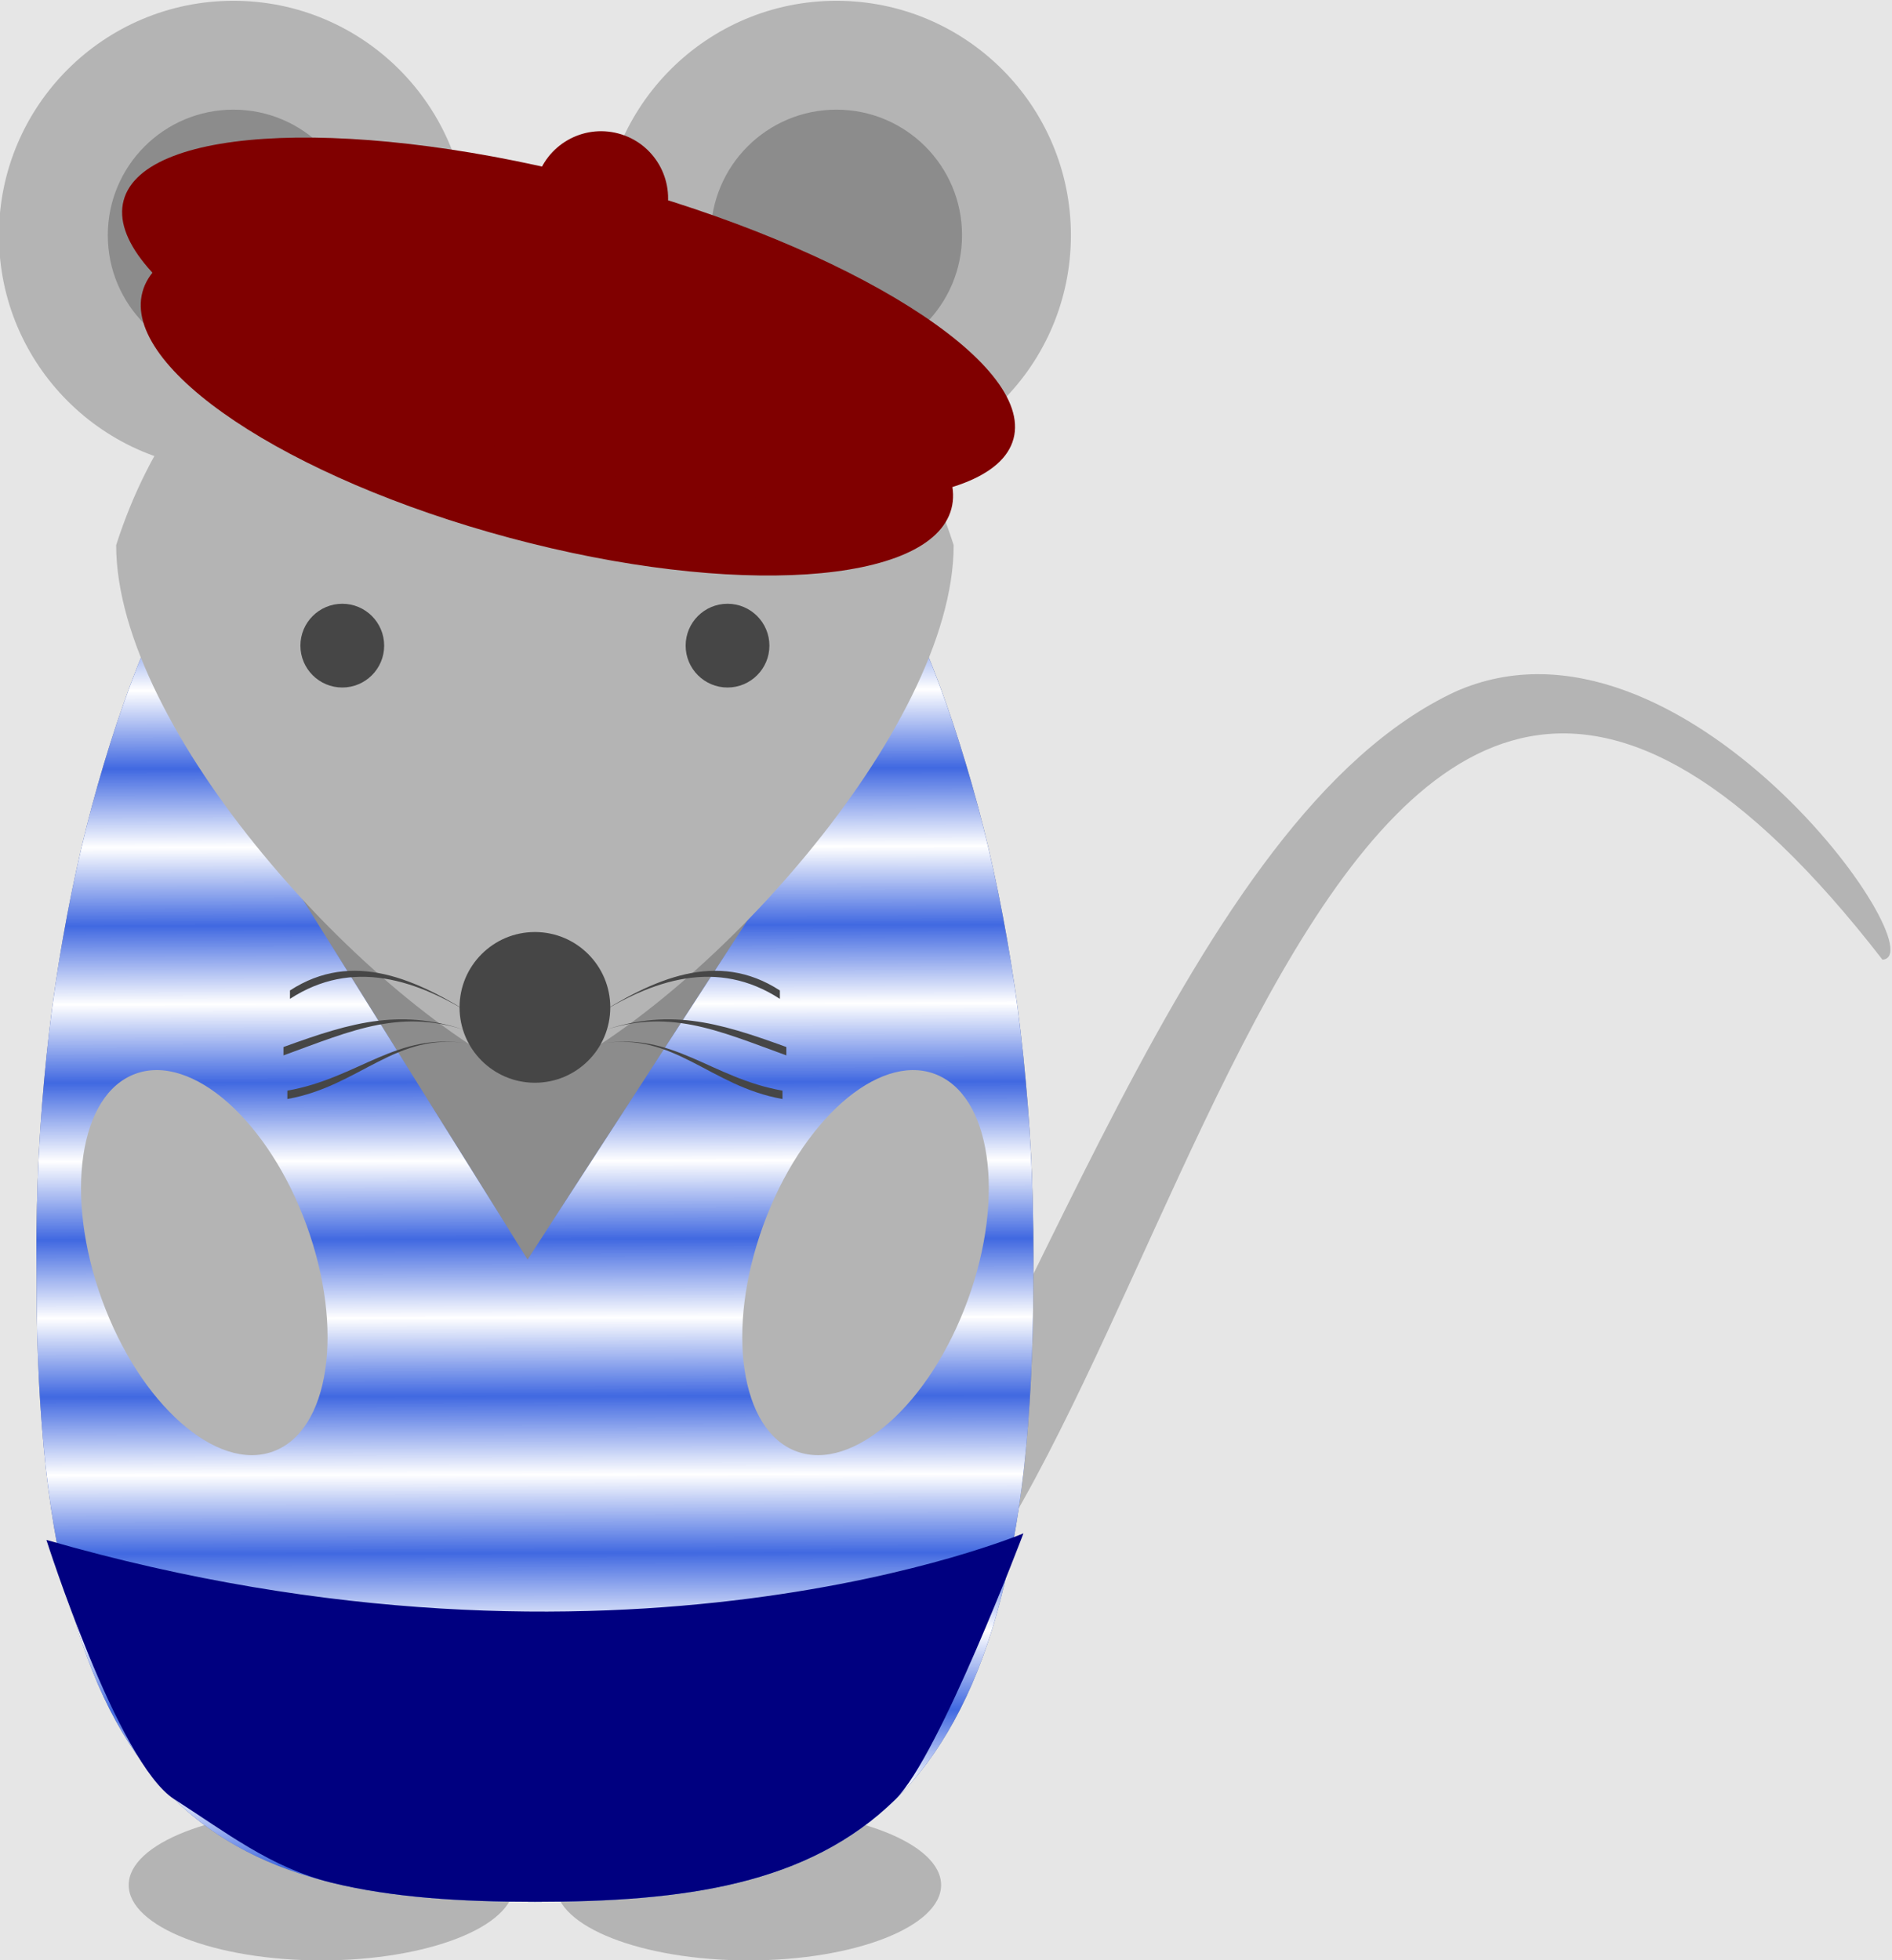 <?xml version="1.0" encoding="UTF-8" standalone="no"?>
<!-- Created with Inkscape (http://www.inkscape.org/) -->

<svg
   xmlns:dc="http://purl.org/dc/elements/1.1/"
   xmlns:cc="http://creativecommons.org/ns#"
   xmlns:rdf="http://www.w3.org/1999/02/22-rdf-syntax-ns#"
   xmlns:svg="http://www.w3.org/2000/svg"
   xmlns="http://www.w3.org/2000/svg"
   xmlns:xlink="http://www.w3.org/1999/xlink"
   xmlns:sodipodi="http://sodipodi.sourceforge.net/DTD/sodipodi-0.dtd"
   xmlns:inkscape="http://www.inkscape.org/namespaces/inkscape"
   version="1.1"
   id="svg2"
   xml:space="preserve"
   width="102.436"
   height="106.13"
   viewBox="0 0 102.436 106.13"
   sodipodi:docname="Passepartout.svg"
   inkscape:version="0.92.2 5c3e80d, 2017-08-06"><defs
     id="defs6"><pattern
       inkscape:collect="always"
       xlink:href="#Strips1_1white"
       id="pattern2358"
       patternTransform="matrix(-0.005,3.185,-66.732,-0.1,198.041,58.855)" /><pattern
       inkscape:stockid="Stripes 1:1 white"
       id="Strips1_1white"
       patternTransform="translate(0,0) scale(10,10)"
       height="1"
       width="2"
       patternUnits="userSpaceOnUse"
       inkscape:collect="always"><rect
         id="rect1641"
         height="2"
         width="1"
         y="-0.5"
         x="0"
         style="fill:white;stroke:none" /></pattern><clipPath
       clipPathUnits="userSpaceOnUse"
       id="clipPath76"><path
         d="m 95.245,-96.379 c 8.504,12.586 14.627,34.016 25.512,39.118 9.184,4.082 24.151,-10.545 17.348,-10.885 -21.77,23.811 -23.811,-24.832 -36.057,-32.656 z"
         id="path74"
         inkscape:connector-curvature="0" /></clipPath></defs><sodipodi:namedview
     pagecolor="#ffffff"
     bordercolor="#666666"
     borderopacity="1"
     objecttolerance="10"
     gridtolerance="10"
     guidetolerance="10"
     inkscape:pageopacity="0"
     inkscape:pageshadow="2"
     inkscape:window-width="640"
     inkscape:window-height="480"
     id="namedview4"
     showgrid="false"
     inkscape:zoom="7.1847412"
     inkscape:cx="117.41567"
     inkscape:cy="22.60284"
     inkscape:current-layer="g10"
     fit-margin-top="0"
     fit-margin-left="0"
     fit-margin-right="0"
     fit-margin-bottom="0" /><g
     id="g10"
     inkscape:groupmode="layer"
     inkscape:label="80days"
     transform="matrix(1.333,0,0,-1.333,-235.542,168.923)"><rect
       style="opacity:1;fill:#e6e6e6;fill-opacity:1;fill-rule:evenodd;stroke:none;stroke-width:5.669;stroke-linecap:round;stroke-miterlimit:4;stroke-dasharray:none;stroke-dashoffset:0;stroke-opacity:1"
       id="rect1638"
       width="96.14"
       height="92.698"
       x="169.28"
       y="-132.17"
       transform="scale(1,-1)" /><g
       transform="translate(28.346,156.74)"
       id="g34" /><g
       transform="translate(28.346,156.74)"
       id="g54" /><path
       inkscape:connector-curvature="0"
       id="path174"
       style="fill:#b4b4b4;fill-opacity:1;fill-rule:nonzero;stroke:none"
       d="m 197.576,50.156 c 0,1.691 -3.503,3.061 -7.824,3.061 -4.321,0 -7.824,-1.371 -7.824,-3.061 0,-1.691 3.503,-3.061 7.824,-3.061 4.321,0 7.824,1.371 7.824,3.061 z" /><path
       inkscape:connector-curvature="0"
       id="path178"
       style="fill:#b4b4b4;fill-opacity:1;fill-rule:nonzero;stroke:none"
       d="m 214.925,50.156 c 0,1.691 -3.503,3.061 -7.824,3.061 -4.321,0 -7.824,-1.371 -7.824,-3.061 0,-1.691 3.503,-3.061 7.824,-3.061 4.321,0 7.824,1.371 7.824,3.061 z" /><path
       inkscape:connector-curvature="0"
       id="path182"
       style="fill:#b4b4b4;fill-opacity:1;fill-rule:nonzero;stroke:none"
       d="m 220.197,117.168 c 0,5.26 -4.264,9.524 -9.524,9.524 -5.26,0 -9.524,-4.264 -9.524,-9.524 0,-5.26 4.264,-9.524 9.524,-9.524 5.26,0 9.524,4.264 9.524,9.524 z" /><path
       inkscape:connector-curvature="0"
       id="path186"
       style="fill:#8c8c8c;fill-opacity:1;fill-rule:nonzero;stroke:none"
       d="m 215.775,117.168 c 0,2.818 -2.284,5.102 -5.102,5.102 -2.818,0 -5.102,-2.284 -5.102,-5.102 0,-2.818 2.284,-5.102 5.102,-5.102 2.818,0 5.102,2.284 5.102,5.102 z" /><path
       inkscape:connector-curvature="0"
       id="path190"
       style="fill:#b4b4b4;fill-opacity:1;fill-rule:nonzero;stroke:none"
       d="m 195.706,117.168 c 0,5.26 -4.264,9.524 -9.524,9.524 -5.26,0 -9.524,-4.264 -9.524,-9.524 0,-5.26 4.264,-9.524 9.524,-9.524 5.26,0 9.524,4.264 9.524,9.524 z" /><path
       inkscape:connector-curvature="0"
       id="path194"
       style="fill:#8c8c8c;fill-opacity:1;fill-rule:nonzero;stroke:none"
       d="m 191.283,117.168 c 0,2.818 -2.284,5.102 -5.102,5.102 -2.818,0 -5.102,-2.284 -5.102,-5.102 0,-2.818 2.284,-5.102 5.102,-5.102 2.818,0 5.102,2.284 5.102,5.102 z" /><path
       inkscape:connector-curvature="0"
       id="path198"
       style="fill:#b4b4b4;fill-opacity:1;fill-rule:nonzero;stroke:none"
       d="m 210.265,59.511 c 8.504,12.552 14.627,34.016 25.546,39.118 9.184,4.082 19.661,-10.749 17.348,-10.885 -22.995,29.696 -28.505,-21.396 -40.751,-29.22 z" /><path
       inkscape:connector-curvature="0"
       id="path202"
       style="fill:#8c8c8c;fill-opacity:1;fill-rule:nonzero;stroke:none"
       d="m 218.667,74.647 c 0,-22.451 -8.164,-25.172 -20.24,-25.172 -12.076,0 -20.24,2.721 -20.24,25.172 -0.34,22.451 8.844,40.479 20.24,40.479 11.396,0 20.58,-18.028 20.24,-40.479 z" /><path
       d="m 218.667,74.647 c 0,-22.451 -8.164,-25.172 -20.24,-25.172 -12.076,0 -20.24,2.721 -20.24,25.172 -0.021,1.403 -0.005,2.789 0.046,4.154 0.051,1.365 0.138,2.71 0.259,4.031 0.12,1.321 0.274,2.618 0.46,3.887 0.186,1.27 0.404,2.512 0.651,3.724 0.248,1.212 0.526,2.393 0.832,3.54 0.306,1.147 0.641,2.261 1.001,3.337 0.361,1.076 0.748,2.115 1.16,3.114 l 15.533,-24.872 16.126,24.872 c 0.412,-0.999 0.8,-2.038 1.16,-3.114 0.361,-1.076 0.695,-2.19 1.002,-3.337 0.306,-1.147 0.584,-2.329 0.832,-3.54 0.248,-1.212 0.466,-2.454 0.651,-3.724 0.186,-1.27 0.34,-2.566 0.46,-3.887 0.12,-1.321 0.207,-2.665 0.259,-4.031 0.051,-1.365 0.067,-2.751 0.046,-4.154 z"
       style="fill:#4169e1;fill-opacity:1;fill-rule:nonzero;stroke:none"
       id="path113"
       inkscape:connector-curvature="0"
       sodipodi:nodetypes="cscsssssscccsssssscc" /><path
       sodipodi:nodetypes="cscsssssscccsssssscc"
       inkscape:connector-curvature="0"
       id="path115"
       style="fill:url(#pattern2358);fill-opacity:1;fill-rule:nonzero;stroke:none"
       d="m 218.667,74.647 c 0,-22.451 -8.164,-25.172 -20.24,-25.172 -12.076,0 -20.24,2.721 -20.24,25.172 -0.021,1.403 -0.005,2.789 0.046,4.154 0.051,1.365 0.138,2.71 0.259,4.031 0.12,1.321 0.274,2.618 0.46,3.887 0.186,1.27 0.404,2.512 0.651,3.724 0.248,1.212 0.526,2.393 0.832,3.54 0.306,1.147 0.641,2.261 1.001,3.337 0.361,1.076 0.748,2.115 1.16,3.114 l 15.533,-24.872 16.126,24.872 c 0.412,-0.999 0.8,-2.038 1.16,-3.114 0.361,-1.076 0.695,-2.19 1.002,-3.337 0.306,-1.147 0.584,-2.329 0.832,-3.54 0.248,-1.212 0.466,-2.454 0.651,-3.724 0.186,-1.27 0.34,-2.567 0.46,-3.887 0.12,-1.321 0.207,-2.665 0.259,-4.031 0.051,-1.365 0.067,-2.751 0.046,-4.154 z" /><path
       inkscape:connector-curvature="0"
       id="path206"
       style="fill:#b4b4b4;fill-opacity:1;fill-rule:nonzero;stroke:none"
       d="m 215.435,104.582 c 0,-7.484 -10.205,-18.709 -17.008,-21.77 -6.803,3.061 -17.008,14.287 -17.008,21.77 5.443,17.008 28.573,17.008 34.016,0 z" /><path
       inkscape:connector-curvature="0"
       id="path210"
       style="fill:#b4b4b4;fill-opacity:1;fill-rule:nonzero;stroke:none"
       d="m 216.011,73.926 c 1.542,4.237 0.932,8.349 -1.363,9.184 -2.295,0.835 -5.406,-1.922 -6.948,-6.159 -1.542,-4.237 -0.932,-8.349 1.363,-9.184 2.295,-0.835 5.406,1.922 6.948,6.159 z" /><path
       inkscape:connector-curvature="0"
       id="path214"
       style="fill:#b4b4b4;fill-opacity:1;fill-rule:nonzero;stroke:none"
       d="m 189.154,76.951 c -1.542,4.237 -4.653,6.995 -6.948,6.159 -2.295,-0.835 -2.905,-4.947 -1.363,-9.184 1.542,-4.237 4.653,-6.995 6.948,-6.159 2.295,0.835 2.905,4.947 1.363,9.184 z" /><path
       inkscape:connector-curvature="0"
       id="path218"
       style="fill:#464646;fill-opacity:1;fill-rule:nonzero;stroke:none"
       d="m 201.107,84.329 c 2.96,0.52 4.416,-1.725 7.375,-2.245 v 0.34 c -2.922,0.513 -4.449,2.418 -7.375,1.905 z" /><path
       inkscape:connector-curvature="0"
       id="path222"
       style="fill:#464646;fill-opacity:1;fill-rule:nonzero;stroke:none"
       d="m 195.747,84.329 c -2.96,0.52 -4.419,-1.725 -7.375,-2.245 v 0.34 c 2.922,0.513 4.449,2.418 7.375,1.905 z" /><path
       inkscape:connector-curvature="0"
       id="path226"
       style="fill:#464646;fill-opacity:1;fill-rule:nonzero;stroke:none"
       d="m 200.985,84.787 c 2.827,1.028 4.827,0.095 7.654,-0.932 v 0.34 c -2.816,1.024 -4.837,1.616 -7.654,0.592 z" /><path
       inkscape:connector-curvature="0"
       id="path230"
       style="fill:#464646;fill-opacity:1;fill-rule:nonzero;stroke:none"
       d="m 195.869,84.787 c -2.827,1.028 -4.827,0.095 -7.654,-0.932 v 0.34 c 2.816,1.024 4.837,1.616 7.654,0.592 z" /><path
       inkscape:connector-curvature="0"
       id="path234"
       style="fill:#464646;fill-opacity:1;fill-rule:nonzero;stroke:none"
       d="m 200.709,85.339 c 2.528,1.64 5.14,2.453 7.667,0.813 v 0.341 c -2.538,1.646 -5.13,0.493 -7.667,-1.153 z" /><path
       inkscape:connector-curvature="0"
       id="path238"
       style="fill:#464646;fill-opacity:1;fill-rule:nonzero;stroke:none"
       d="m 196.145,85.339 c -2.528,1.64 -5.14,2.453 -7.667,0.813 v 0.341 c 2.538,1.646 5.13,0.493 7.667,-1.153 z" /><path
       inkscape:connector-curvature="0"
       id="path242"
       style="fill:#464646;fill-opacity:1;fill-rule:nonzero;stroke:none"
       d="m 201.488,85.805 c 0,1.691 -1.371,3.061 -3.061,3.061 -1.691,0 -3.061,-1.371 -3.061,-3.061 0,-1.691 1.371,-3.061 3.061,-3.061 1.691,0 3.061,1.371 3.061,3.061 z" /><path
       inkscape:connector-curvature="0"
       id="path246"
       style="fill:#464646;fill-opacity:1;fill-rule:nonzero;stroke:none"
       d="m 207.951,100.499 c 0,0.939 -0.762,1.701 -1.701,1.701 -0.939,0 -1.701,-0.762 -1.701,-1.701 0,-0.939 0.762,-1.701 1.701,-1.701 0.939,0 1.701,0.762 1.701,1.701 z" /><path
       inkscape:connector-curvature="0"
       id="path250"
       style="fill:#464646;fill-opacity:1;fill-rule:nonzero;stroke:none"
       d="m 192.304,100.499 c 0,0.939 -0.761,1.701 -1.701,1.701 -0.939,0 -1.701,-0.762 -1.701,-1.701 0,-0.939 0.762,-1.701 1.701,-1.701 0.939,0 1.701,0.762 1.701,1.701 z" /><g
       id="g256"
       transform="translate(28.346,156.74)"><path
         inkscape:connector-curvature="0"
         id="path258"
         style="fill:#800000;fill-opacity:1;fill-rule:nonzero;stroke:none"
         d="m 186.996,-50.684 c 0.827,3.085 -5.858,7.556 -14.931,9.988 -9.073,2.431 -17.098,1.902 -17.925,-1.183 -0.827,-3.085 5.858,-7.556 14.931,-9.988 9.073,-2.431 17.098,-1.902 17.925,1.183 z" /></g><g
       id="g260"
       transform="translate(28.346,156.74)"><path
         inkscape:connector-curvature="0"
         id="path262"
         style="fill:#800000;fill-opacity:1;fill-rule:nonzero;stroke:none"
         d="m 189.519,-47.839 c 0.827,3.085 -6.594,7.754 -16.574,10.428 -9.981,2.675 -18.741,2.342 -19.568,-0.743 -0.827,-3.085 6.594,-7.754 16.574,-10.428 9.981,-2.675 18.741,-2.342 19.568,0.743 z" /></g><g
       id="g264"
       transform="translate(28.346,156.74)"><path
         inkscape:connector-curvature="0"
         id="path266"
         style="fill:#800000;fill-opacity:1;fill-rule:nonzero;stroke:none"
         d="m 175.397,-38.772 c 0.389,1.452 -0.472,2.944 -1.924,3.333 -1.452,0.389 -2.944,-0.472 -3.333,-1.924 -0.389,-1.452 0.472,-2.944 1.924,-3.333 1.452,-0.389 2.944,0.472 3.333,1.924 z" /></g><path
       d="m 198.427,49.475 c -3.019,0 -5.793,0.17 -8.257,0.776 -2.464,0.606 -4.295,2.05 -6.391,3.391 -2.308,1.477 -5.193,10.532 -5.193,10.532 23.25,-6.701 39.683,0.267 39.683,0.267 0,0 -3.418,-9.055 -5.193,-10.799 -1.775,-1.743 -3.928,-2.785 -6.391,-3.391 -2.463,-0.606 -5.238,-0.776 -8.257,-0.776"
       style="fill:#000080;fill-opacity:1;fill-rule:nonzero;stroke:none"
       id="path2360"
       inkscape:connector-curvature="0"
       sodipodi:nodetypes="cssccssc" /></g></svg>